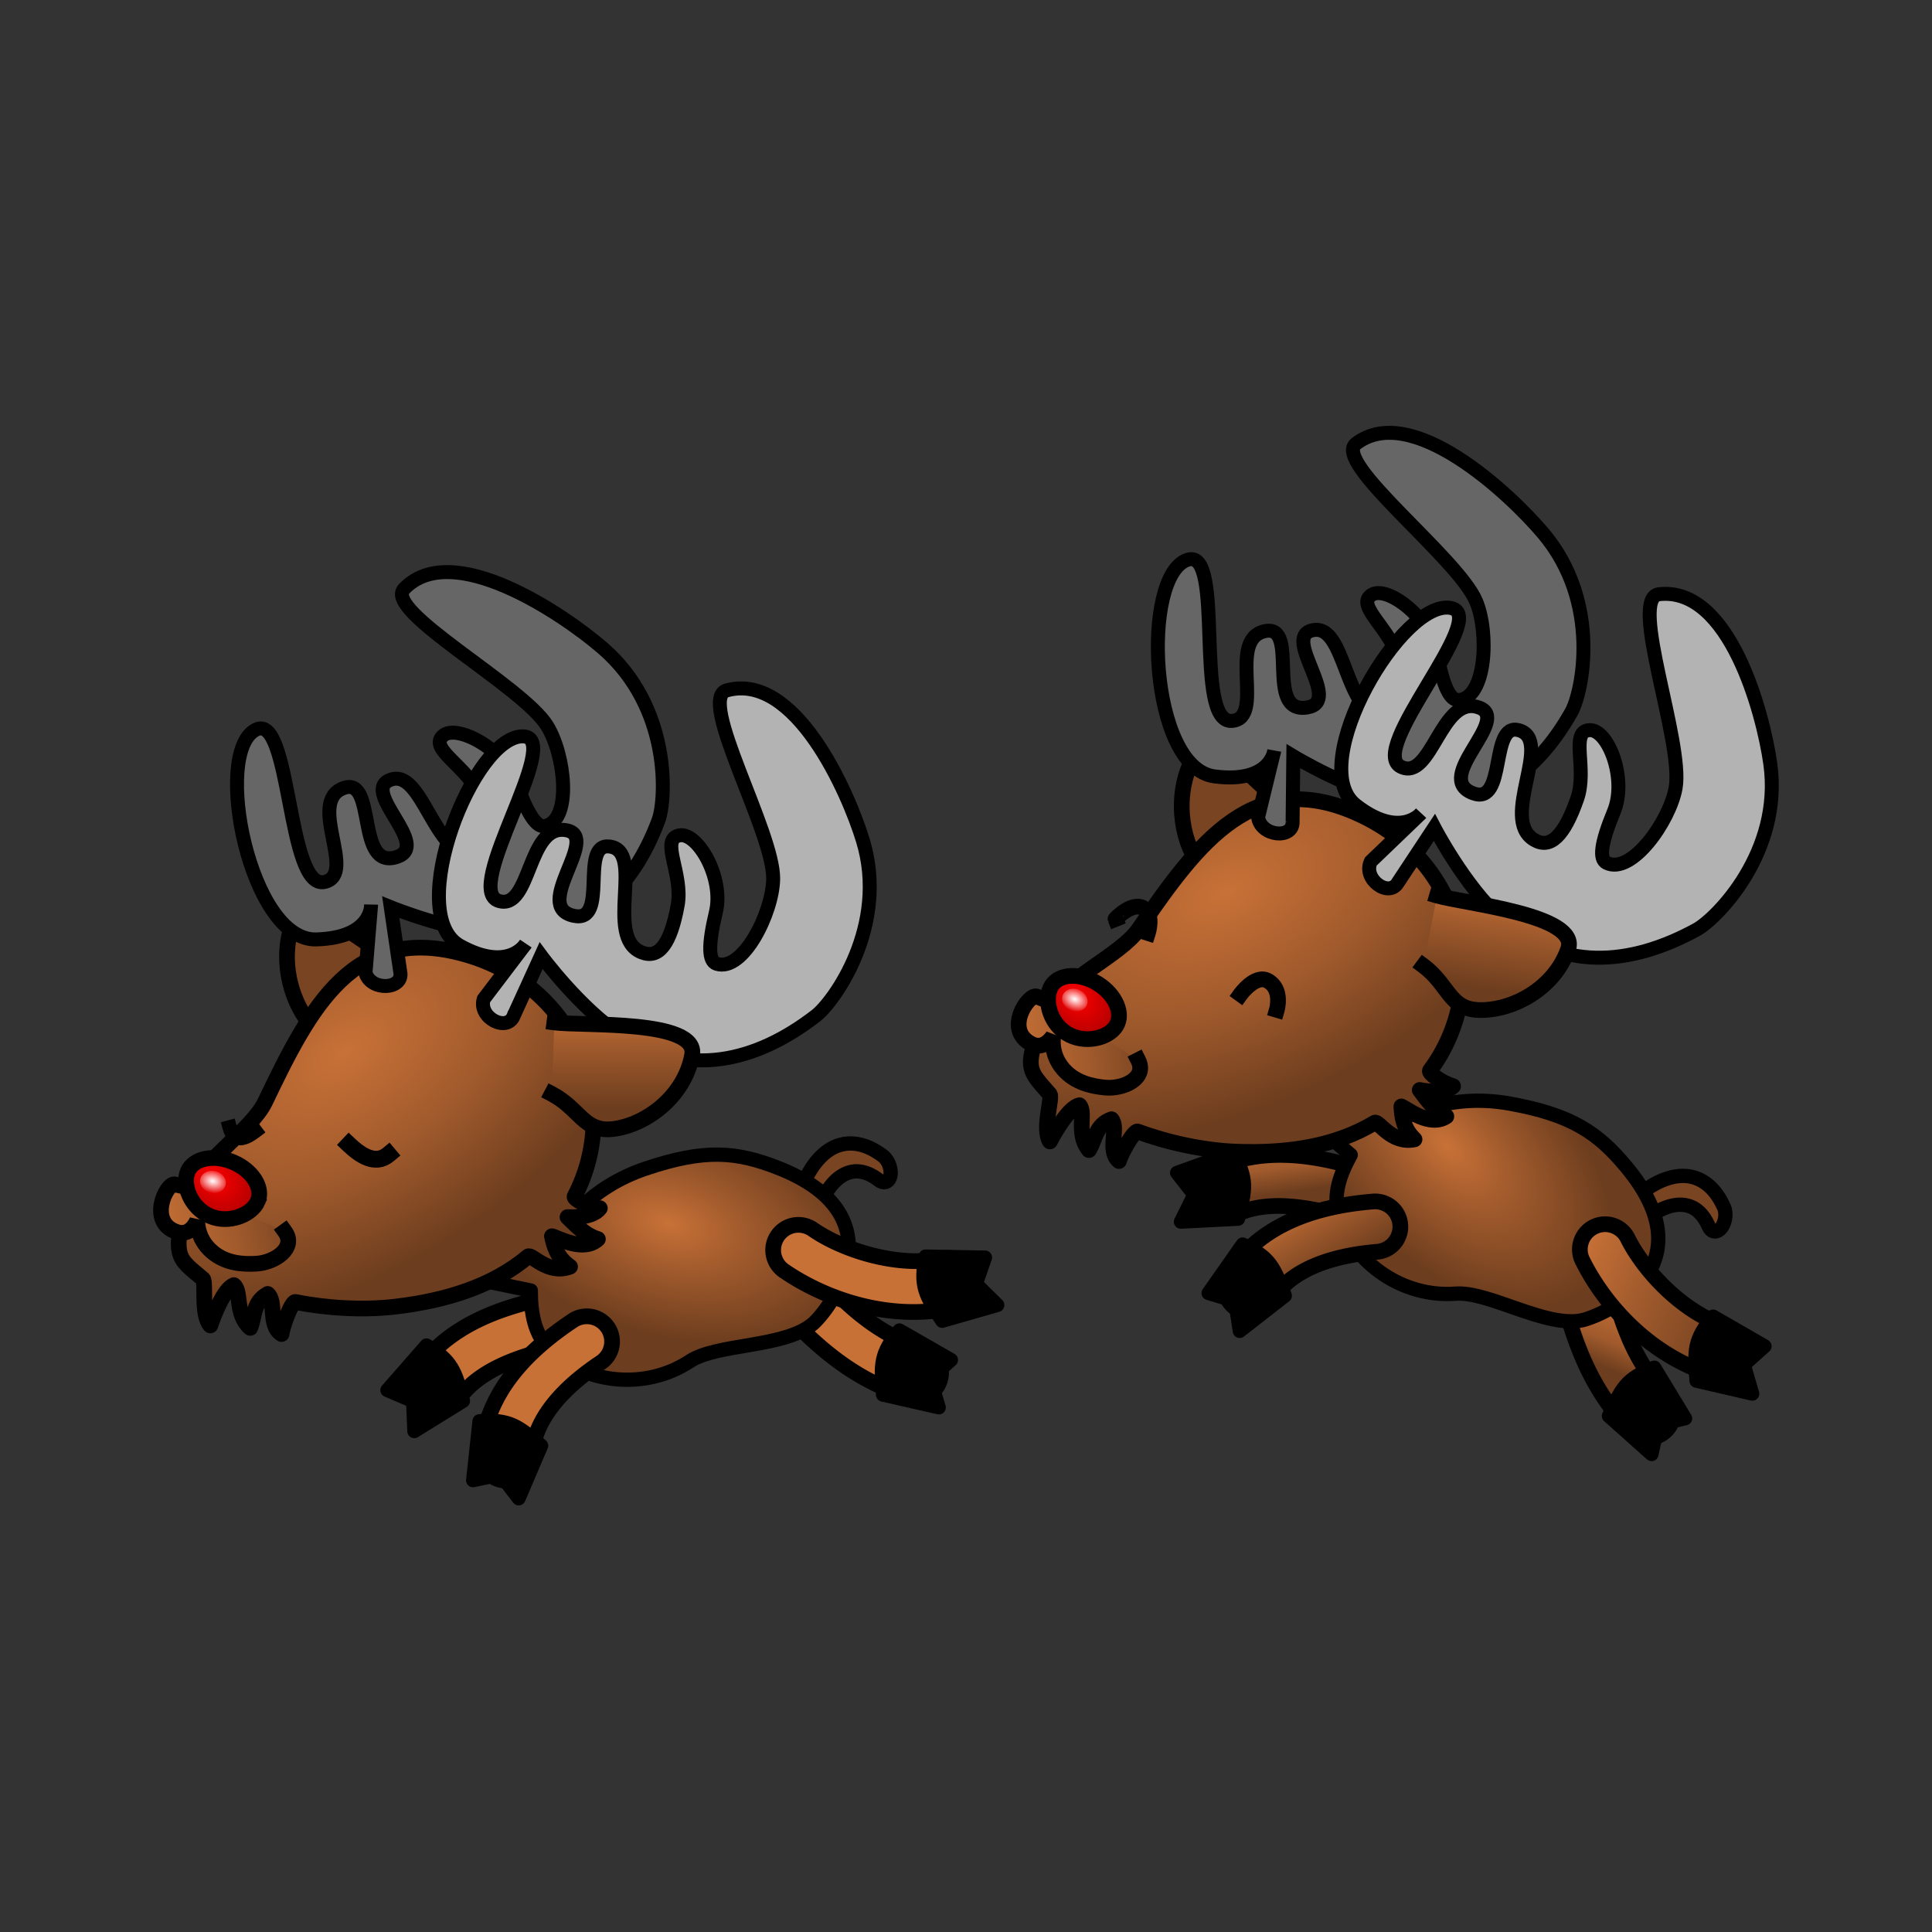 <svg:svg xmlns:dc="http://purl.org/dc/elements/1.1/" xmlns:ns1="http://www.w3.org/1999/xlink" xmlns:ns3="http://creativecommons.org/ns#" xmlns:rdf="http://www.w3.org/1999/02/22-rdf-syntax-ns#" xmlns:svg="http://www.w3.org/2000/svg" height="711.658" id="svg2" version="1.1" viewBox="-56.409 -156.945 711.658 711.658" width="711.658">
  <svg:rect x="-56.409" y="-156.945" width="711.658" height="711.658" fill="#333333" stroke="none"/>
  <svg:defs id="defs4">
    <svg:linearGradient id="linearGradient4421">
      <svg:stop id="stop4423" offset="0" stop-color="#c87137" />
      <svg:stop id="stop4425" offset=".63" stop-color="#a05a2c" />
      <svg:stop id="stop4427" offset="1" stop-color="#6c3d1e" />
    </svg:linearGradient>
    <svg:linearGradient id="linearGradient4728">
      <svg:stop id="stop4730" offset="0" stop-color="#c87137" />
      <svg:stop id="stop4732" offset=".401" stop-color="#a05a2c" />
      <svg:stop id="stop4734" offset="1" stop-color="#6c3d1e" />
    </svg:linearGradient>
    <svg:linearGradient id="linearGradient4405-5">
      <svg:stop id="stop4407-9" offset="0" stop-color="#c87137" />
      <svg:stop id="stop4409-5" offset=".501" stop-color="#a05a2c" />
      <svg:stop id="stop4411-6" offset="1" stop-color="#6c3d1e" />
    </svg:linearGradient>
    <svg:linearGradient gradientTransform="translate(198.71 370.65)" gradientUnits="userSpaceOnUse" id="linearGradient5927" x1="-185.43" x2="-131" y1="387.57" y2="370" ns1:href="#linearGradient4421" />
    <svg:linearGradient gradientTransform="matrix(.465 -.004 .004 .465 261.04 410.96)" gradientUnits="userSpaceOnUse" id="linearGradient5929" x1="-472.61" x2="-445.06" y1="346.21" y2="393.66" ns1:href="#linearGradient4421" />
    <svg:radialGradient cx="-740.27" cy="404.48" gradientTransform="matrix(.396 .151 -.085 .222 262.72 543.61)" gradientUnits="userSpaceOnUse" id="radialGradient5931" r="174.76" ns1:href="#linearGradient4728" />
    <svg:linearGradient gradientTransform="matrix(.465 -.004 .004 .465 261.04 410.96)" gradientUnits="userSpaceOnUse" id="linearGradient5933" x1="-430.23" x2="-378.19" y1="395.24" y2="435.66">
      <svg:stop id="stop4721-9" offset="0" stop-color="#c87137" />
      <svg:stop id="stop4724-4" offset=".387" stop-color="#a05a2c" />
      <svg:stop id="stop4726-2" offset="1" stop-color="#6c3d1e" />
    </svg:linearGradient>
    <svg:linearGradient gradientTransform="translate(415.65 64.024)" gradientUnits="userSpaceOnUse" id="linearGradient5935" x1="-201.13" x2="-55.694" y1="309" y2="354.7" ns1:href="#linearGradient4728" />
    <svg:radialGradient cx="-869.09" cy="370.97" gradientTransform="matrix(.222 .427 -.742 .386 305.24 665.86)" gradientUnits="userSpaceOnUse" id="radialGradient5937" r="164.33" ns1:href="#linearGradient4405-5" />
    <svg:linearGradient gradientUnits="userSpaceOnUse" id="linearGradient5939" x1="-239.63" x2="-182.51" y1="498.22" y2="490.26" ns1:href="#linearGradient4405-5" />
    <svg:radialGradient cx="-598.77" cy="257.43" gradientTransform="matrix(.974 .486 -.362 .726 77.91 363.46)" gradientUnits="userSpaceOnUse" id="radialGradient5941" r="34.448">
      <svg:stop id="stop8599-8" offset="0" stop-color="#f00" />
      <svg:stop id="stop8601-6" offset="1" stop-color="#b10000" />
    </svg:radialGradient>
    <svg:radialGradient cx="-790.25" cy="241.92" gradientTransform="matrix(1.339 .029 -.024 .796 275.08 71.913)" gradientUnits="userSpaceOnUse" id="radialGradient5943" r="10.326">
      <svg:stop id="stop8641-2" offset="0" stop-color="#fff" />
      <svg:stop id="stop8643-3" offset="1" stop-color="#fff" stop-opacity="0" />
    </svg:radialGradient>
    <svg:linearGradient gradientTransform="matrix(.438 .155 -.155 .438 105.46 447.69)" gradientUnits="userSpaceOnUse" id="linearGradient5945" x1="-362.76" x2="-343.78" y1="90.066" y2="169.42">
      <svg:stop id="stop4389-5" offset="0" stop-color="#c87137" />
      <svg:stop id="stop4395-0" offset=".395" stop-color="#a05a2c" />
      <svg:stop id="stop4391-1" offset="1" stop-color="#6c3d1e" />
    </svg:linearGradient>
    <svg:linearGradient gradientUnits="userSpaceOnUse" id="linearGradient5947" x1="-185.43" x2="-131" y1="387.57" y2="370" ns1:href="#linearGradient4421" />
    <svg:linearGradient gradientUnits="userSpaceOnUse" id="linearGradient5949" x1="-472.61" x2="-445.06" y1="346.21" y2="393.66" ns1:href="#linearGradient4421" />
    <svg:radialGradient cx="-334.36" cy="278.27" gradientTransform="matrix(.849 .332 -.186 .476 1.339 285.34)" gradientUnits="userSpaceOnUse" id="radialGradient5951" r="174.76" ns1:href="#linearGradient4728" />
    <svg:linearGradient gradientUnits="userSpaceOnUse" id="linearGradient5953" x1="-430.23" x2="-378.19" y1="395.24" y2="435.66">
      <svg:stop id="stop4721" offset="0" stop-color="#c87137" />
      <svg:stop id="stop4724" offset=".387" stop-color="#a05a2c" />
      <svg:stop id="stop4726" offset="1" stop-color="#6c3d1e" />
    </svg:linearGradient>
    <svg:linearGradient gradientUnits="userSpaceOnUse" id="linearGradient5955" x1="-201.13" x2="-55.694" y1="309" y2="354.7" ns1:href="#linearGradient4728" />
    <svg:radialGradient cx="-869.09" cy="370.97" gradientTransform="matrix(.222 .427 -.742 .386 479.87 598.39)" gradientUnits="userSpaceOnUse" id="radialGradient5957" r="164.33" ns1:href="#linearGradient4405-5" />
    <svg:linearGradient gradientTransform="translate(174.63 -67.472)" gradientUnits="userSpaceOnUse" id="linearGradient5959" x1="-239.63" x2="-182.51" y1="498.22" y2="490.26" ns1:href="#linearGradient4405-5" />
    <svg:linearGradient gradientTransform="matrix(.438 .155 -.155 .438 280.09 380.21)" gradientUnits="userSpaceOnUse" id="linearGradient5965" x1="-362.76" x2="-343.78" y1="90.066" y2="169.42">
      <svg:stop id="stop4389-5-9" offset="0" stop-color="#c87137" />
      <svg:stop id="stop4395-0-4" offset=".395" stop-color="#a05a2c" />
      <svg:stop id="stop4391-1-9" offset="1" stop-color="#6c3d1e" />
    </svg:linearGradient>
  </svg:defs>
  <svg:g id="layer1" transform="translate(22.902 -234.52)">
    <svg:g id="g5900" transform="matrix(.994 -.107 .107 .994 348.01 24.523)">
      <svg:g id="g5616" stroke="#000" stroke-linejoin="round" transform="translate(-169.21 -40.029)">
        <svg:g id="g4795-3" transform="matrix(.152 .439 .439 -.152 -151.14 690.99)">
          <svg:path d="m-206.78 340.31a20.002 20.002 0 0 0 -6.844 39.062c40.405 13.542 75.727 23.313 105.5 55.594a20.002 20.002 0 1 0 29.375 -27.125c-37.808-40.992-83.156-53.335-122.16-66.406a20.002 20.002 0 0 0 -5.875 -1.125z" fill="url(#linearGradient5927)" id="path3828-8-0-2" stroke-width="12.438" style="block-progression:tb;color:#000000;text-transform:none;text-indent:0" />
          <svg:path d="m-60.306 426.63-23.607 3.645-6.379 21.174-38.688-27.013c9.992-21.797 18.008-25.123 40.606-33.609l28.068 35.803z" id="path3510-9-8-9" stroke-linecap="square" stroke-width="11.056" />
        </svg:g>
        <svg:path d="m-99.698 542.88a9.299 9.299 0 0 0 -0.653 0.049c-18.843 1.492-42.376 3.259-59.14 19.199a9.299 9.299 0 1 0 12.806 13.483c10.592-10.071 29.301-12.689 47.804-14.154a9.299 9.299 0 0 0 -0.816 -18.576z" fill="url(#linearGradient5929)" id="path3828-5" stroke-width="5.783" style="block-progression:tb;color:#000000;text-transform:none;text-indent:0" />
        <svg:path d="m18.126 513.47c0.533-1.116 0.652-2.675 0.325-4.248-0.327-1.573-1.066-2.995-2.013-3.874-6.714-6.383-13.744-7.357-19.64-4.279-5.897 3.077-10.823 9.954-14.294 19.294-0.586 1.439-0.533 3.462 0.136 5.277s1.85 3.134 3.08 3.44c1.23 0.307 2.313-0.447 2.827-1.967 2.979-8.019 7.17-13.612 11.639-15.944 4.469-2.332 9.055-1.644 13.805 2.871 1.524 1.484 3.27 1.244 4.136-0.569z" fill="#784421" fill-rule="evenodd" id="path6698-4" stroke-linecap="round" stroke-width="5.269" />
        <svg:path d="m-140.98 510.77 30.962 15.907c6.352-8.755 18.003-21.407 38.893-26.057 22.686-5.05 34.167-2.584 48.481 4.841 42.012 21.791 15.437 52.001 7.159 58.336-11.237 8.048-36.035 3.52-47.001 9.145-17.254 8.85-38.992 4.254-50.71-9.766-5.188-6.207-5.57-14.396-4.698-22.44l-40.416-12.981z" fill="url(#radialGradient5931)" id="path6690-3" stroke-linecap="round" stroke-width="5.269" />
        <svg:path d="m-166.12 587.67 0.709-11.083-8.974-5.017 16.139-14.859c8.895 6.72 9.602 10.692 11.191 21.802l-19.066 9.157z" id="path3510-94" stroke-linecap="square" stroke-width="5.14" />
        <svg:path d="m-99.637 552.34a9.299 9.299 0 0 0 -4.175 1.123c-16.131 8.437-34.929 22.203-38.637 45.116a9.3 9.3 0 1 0 18.359 2.978c2.267-14.005 14.95-24.32 28.894-31.613a9.299 9.299 0 0 0 -4.441 -17.603z" fill="url(#linearGradient5933)" id="path3828-8-9" stroke-width="5.783" style="block-progression:tb;color:#000000;text-transform:none;text-indent:0" />
        <svg:path d="m-130.52 616.41-5.786-9.479-10.228 1.049 4.674-21.433c11.141 0.39 14.002 3.236 21.685 11.416l-10.346 18.448z" id="path3510-9-5" stroke-linecap="square" stroke-width="5.14" />
        <svg:g id="g4789-5" transform="matrix(.443 .142 .142 -.443 18.083 712.57)">
          <svg:path d="m-132.09 303.72c-23.597 0.933-46.192 6.359-65.094 14.25a20.002 20.002 0 1 0 15.406 36.906c28.018-11.698 72.862-15.802 104.75-1.875a20.002 20.002 0 1 0 16 -36.656c-22.883-9.994-47.466-13.558-71.062-12.625z" fill="url(#linearGradient5935)" id="path3828-8-2-7" stroke-width="12.438" style="block-progression:tb;color:#000000;text-transform:none;text-indent:0" />
          <svg:path d="m-26.808 325.73-20.017 13.035 2.897 21.923-46.375-8.704c0.14-23.978 6.078-30.307 23.183-47.339l40.312 21.085z" id="path3510-9-3-3" stroke-linecap="square" stroke-width="11.056" />
        </svg:g>
      </svg:g>
      <svg:g id="g5640" transform="translate(-182.86 -31.841)">
        <svg:path d="m-137.07 410.7c-7.562-5.485-33.836-34.157-39.746-22.393-6.892 13.718-3.576 30.708 3.425 39.391 6.23 7.727 12.24 1.825 21.997 4.065" fill="#784421" id="path4106-8-8-6-2-0" stroke="#000" stroke-linecap="square" stroke-width="5.783" />
        <svg:path d="m-84.469 499.77c-0.589 0.881 4.196 4.207 8.771 5.338-2.999 3.16-9.909 2.326-12.195 1.993 1.714 1.982 5.305 7.166 10.263 9.239-5.904 4.336-14.519-2.048-16.724-2.849 0.374 3.27 0.838 7.896 5.431 11.862-8.494 2.198-13.571-6.33-14.959-5.398-13.912 9.352-31.352 12.954-50.57 13.149-12.232 0.124-25.747-2.231-36.418-5.638-1.428-0.456-5.832 8.56-6.381 11.185-4.639-3.525-0.603-12.257-3.502-15.225-5.803 2.41-5.507 7.674-7.736 11.742-5.178-5.678-1.686-13.809-4.315-16.315-3.828 1.104-8.334 9.808-10.205 13.842-3.073-4.288 0.173-15.823-0.871-17.31-8.285-8.762-11.01-8.845-1.948-31.333 4.442-11.022 25.515-21.067 31.714-31.105 20.489-33.177 39.713-62.131 79.245-46.049 39.532 16.081 51.568 61.204 30.399 92.872h0z" fill="url(#radialGradient5937)" id="path3133-8-5-7-2-7" stroke="#000" stroke-linecap="round" stroke-linejoin="round" stroke-width="5.783" />
        <svg:path d="m-139.5 410.63-0.92-24.025s21.906 11.805 39.986 14.47c29.201 4.304 49.2-11.126 61.509-35.747 3.62-7.24 9.271-40.794-13.697-65.349-13.176-14.087-50.818-45.946-70.359-29.477-8.583 7.233 39.434 40.118 46.978 55.793 5.428 11.278 5.559 35.518-4.654 36.677-3.064 0.348-5.925-4.614-8.877-17.072-3.022-12.751-19.582-23.982-25.005-20.044-5.911 4.292 7.775 12.127 11.13 23.47 4.141 14.002 2.82 20.844-4.179 21.091-15.172 0.536-15.581-34.562-28.418-30.366-10.496 3.431 12.808 25.487-0.1 28.36-15.913 3.542-4.13-30.535-16.916-27.317-14.139 3.559 1.788 31.945-10.553 33.638-14.309 1.963-5.545-63.609-19.23-58.496-17.025 6.362-10.538 77.287 13.79 79.224 20.646 1.643 21.475-10.457 21.475-10.457l-4.727 24.647c1.246 7.085 13.483 7.635 12.767 0.978z" fill="#666" fill-rule="evenodd" id="path2221-3-8-2" stroke="#000" stroke-linecap="square" stroke-width="5.14" />
        <svg:path d="m-208.13 460.88c0.953 6.226 5.402 4.73 9.286 2.382" fill="none" id="path8989-4-5-6-7" stroke="#000" stroke-linecap="square" stroke-width="5.285" />
        <svg:path d="m-99.633 431.16 12.369-20.867s12.247 21.01 26.23 32.339c22.585 18.297 48.115 15.218 72.11 0.477 7.056-4.334 30.255-30.001 24.082-62.373-3.541-18.571-18.248-64.504-43.956-60.314-11.291 1.841 11.716 53.846 9.577 70.943-1.539 12.3-14.699 32.955-24.057 28.819-2.808-1.241-2.534-6.89 1.765-18.951 4.4-12.345-3.594-30.188-10.382-29.562-7.399 0.682 0.001 14.198-3.344 25.515-4.13 13.969-9.004 19.118-15.118 15.819-13.253-7.151 5.616-37.168-7.647-40.04-10.843-2.348-3.016 28.07-15.614 24.038-15.531-4.97 13.191-28.006 0.508-31.683-14.025-4.066-15.963 28.03-27.432 23.28-13.296-5.507 30.092-56.808 15.604-59.326-18.025-3.132-51.318 60.362-31.6 74.204 16.735 11.747 24.068 1.885 24.068 1.885l-17.533 18.564c-2.815 6.643 7.335 13.245 10.369 7.232z" fill="#b3b3b3" fill-rule="evenodd" id="path2221-3-9" stroke="#000" stroke-linecap="square" stroke-width="5.14" />
        <svg:path d="m-230.48 479.63c-2.98-0.993-11.608 12.89-0.987 17.583 4.96 2.192 7.847-3.606 7.847-3.606s-1.181 6.509 4.136 12.161c4.744 5.043 11.242 5.896 15.8 6.127 6.662 0.337 15.447-4.117 11.673-10.722" fill="url(#linearGradient5939)" id="path4137-4-8-0" stroke="#000" stroke-linecap="square" stroke-width="5.783" />
        <svg:path d="m-151 477.1c-5.252 3.516-10.334-0.762-14.109-5.203" fill="none" id="path8989-4-5-6-7-1" stroke="#000" stroke-linecap="square" stroke-width="6.219" />
        <svg:g id="g9309-2" transform="matrix(.438 .155 -.155 .438 86.324 458.11)">
          <svg:path d="m-560.23 268.95c2.005-11.323-9.681-22.804-26.084-25.626-16.403-2.822-31.344 4.078-33.349 15.401-2.005 11.323 8.832 27.595 25.235 30.417 16.404 2.822 32.192-8.87 34.198-20.193z" fill="url(#radialGradient5941)" id="path4134-2-8-9-7" stroke="#000" stroke-linecap="square" stroke-width="12.438" />
          <svg:path d="m-778.21 242.12c0 4.126-4.623 7.47-10.326 7.47-5.703 0-10.326-3.345-10.326-7.47s4.623-7.47 10.326-7.47c5.703 0 10.326 3.345 10.326 7.47z" fill="url(#radialGradient5943)" id="path8637-3" transform="matrix(1 0 0 1.177 190.2 -22.697)" />
        </svg:g>
        <svg:path d="m-85.04 435.28c10.261 2.467 53 4.495 49.186 17.346-4.448 14.986-19.7 23.829-31.857 23.999-10.819 0.151-11.409-8.793-21.082-15.268" fill="url(#linearGradient5945)" id="path4106-8-8-6-6" stroke="#000" stroke-linecap="square" stroke-width="5.783" />
      </svg:g>
    </svg:g>
    <svg:g id="g5872" transform="matrix(.999 .049 -.049 .999 148.9 -55.803)">
      <svg:g id="g4814" stroke="#000" stroke-linejoin="round" transform="matrix(.438 .155 -.155 .438 525.68 457.27)">
        <svg:g id="g4795" transform="matrix(.32 .947 .947 -.32 -476.58 664.93)">
          <svg:path d="m-206.78 340.31a20.002 20.002 0 0 0 -6.844 39.062c40.405 13.542 75.727 23.313 105.5 55.594a20.002 20.002 0 1 0 29.375 -27.125c-37.808-40.992-83.156-53.335-122.16-66.406a20.002 20.002 0 0 0 -5.875 -1.125z" fill="url(#linearGradient5947)" id="path3828-8-0" stroke-width="12.438" style="block-progression:tb;color:#000000;text-transform:none;text-indent:0" />
          <svg:path d="m-60.306 426.63-23.607 3.645-6.379 21.174-38.688-27.013c9.992-21.797 18.008-25.123 40.606-33.609l28.068 35.803z" id="path3510-9-8" stroke-linecap="square" stroke-width="11.056" />
        </svg:g>
        <svg:path d="m-363.41 347.25a20.002 20.002 0 0 0 -1.406 0.094c-40.555 2.886-91.2 6.284-127.53 40.281a20.002 20.002 0 1 0 27.312 29.219c22.955-21.48 63.239-26.791 103.06-29.625a20.002 20.002 0 0 0 -1.438 -39.969z" fill="url(#linearGradient5949)" id="path3828" stroke-width="12.438" style="block-progression:tb;color:#000000;text-transform:none;text-indent:0" />
        <svg:path d="m-109.48 286.01c1.165-2.391 1.448-5.742 0.772-9.131-0.676-3.389-2.241-6.46-4.264-8.367-14.331-13.844-29.435-16.059-42.171-9.541-12.736 6.518-23.45 21.223-31.074 41.253-1.284 3.085-1.207 7.437 0.203 11.352 1.409 3.915 3.926 6.772 6.566 7.452 2.64 0.681 4.983-0.923 6.113-4.183 6.546-17.197 15.656-29.155 25.308-34.095 9.652-4.94 19.504-3.381 29.643 6.412 3.253 3.218 7.012 2.731 8.905-1.154z" fill="#784421" fill-rule="evenodd" id="path6698" stroke-linecap="round" stroke-width="11.332" />
        <svg:path d="m-451.64 277.48 66.323 34.744c13.813-18.722 39.088-45.735 84.099-55.38 48.88-10.473 73.532-4.972 104.19 11.243 89.988 47.589 32.312 112.11 14.399 125.6-24.307 17.117-77.566 6.954-101.25 18.864-37.262 18.739-83.938 8.482-108.9-21.873-11.053-13.44-11.733-31.06-9.721-48.346l-86.707-28.614z" fill="url(#radialGradient5951)" id="path6690" stroke-linecap="round" stroke-width="11.332" />
        <svg:path d="m-507.04 442.45 1.716-23.825-19.216-10.944 34.967-31.682c19.017 14.606 20.469 23.161 23.698 47.084l-41.164 19.368z" id="path3510" stroke-linecap="square" stroke-width="11.056" />
        <svg:path d="m-363.44 367.59a20.002 20.002 0 0 0 -9 2.344c-34.84 17.871-75.507 47.156-83.875 96.375a20.003 20.003 0 1 0 39.438 6.719c5.115-30.084 32.573-52.053 62.688-67.5a20.002 20.002 0 0 0 -9.25 -37.938z" fill="url(#linearGradient5953)" id="path3828-8" stroke-width="12.438" style="block-progression:tb;color:#000000;text-transform:none;text-indent:0" />
        <svg:path d="m-430.97 504.87-12.282-20.487-22.016 2.081 10.421-46.02c23.956 1.03 30.06 7.199 46.445 24.926l-22.568 39.501z" id="path3510-9" stroke-linecap="square" stroke-width="11.056" />
        <svg:g id="g4789" transform="matrix(.949 .314 .314 -.949 -112.98 714.23)">
          <svg:path d="m-132.09 303.72c-23.597 0.933-46.192 6.359-65.094 14.25a20.002 20.002 0 1 0 15.406 36.906c28.018-11.698 72.862-15.802 104.75-1.875a20.002 20.002 0 1 0 16 -36.656c-22.883-9.994-47.466-13.558-71.062-12.625z" fill="url(#linearGradient5955)" id="path3828-8-2" stroke-width="12.438" style="block-progression:tb;color:#000000;text-transform:none;text-indent:0" />
          <svg:path d="m-26.808 325.73-20.017 13.035 2.897 21.923-46.375-8.704c0.14-23.978 6.078-30.307 23.183-47.339l40.312 21.085z" id="path3510-9-3" stroke-linecap="square" stroke-width="11.056" />
        </svg:g>
      </svg:g>
      <svg:g id="g5848" transform="translate(233.8 80.058)">
        <svg:path d="m37.561 343.23c-7.562-5.485-33.836-34.157-39.746-22.393-6.892 13.718-3.576 30.708 3.425 39.391 6.23 7.727 12.24 1.825 21.997 4.065" fill="#784421" id="path4106-8-8-6-2-0-8" stroke="#000" stroke-linecap="square" stroke-width="5.783" />
        <svg:path d="m90.165 432.3c-0.589 0.881 4.196 4.207 8.771 5.338-2.999 3.16-9.909 2.326-12.195 1.993 1.714 1.982 5.305 7.166 10.263 9.239-5.904 4.336-14.519-2.048-16.724-2.849 0.374 3.27 0.838 7.896 5.431 11.862-8.494 2.198-13.571-6.33-14.959-5.398-13.912 9.352-31.352 12.954-50.57 13.149-12.232 0.124-25.747-2.231-36.418-5.638-1.428-0.456-5.832 8.56-6.381 11.185-4.639-3.525-0.603-12.257-3.502-15.225-5.803 2.41-5.507 7.674-7.736 11.742-5.178-5.678-1.686-13.809-4.315-16.315-3.828 1.104-8.334 9.808-10.205 13.842-3.073-4.288 0.173-15.823-0.871-17.31-8.285-8.762-11.01-8.845-1.948-31.333 4.442-11.022 25.515-21.067 31.714-31.105 20.489-33.177 39.713-62.131 79.245-46.049 39.532 16.081 51.568 61.204 30.399 92.872h0z" fill="url(#radialGradient5957)" id="path3133-8-5-7-2-7-2" stroke="#000" stroke-linecap="round" stroke-linejoin="round" stroke-width="5.783" />
        <svg:path d="m35.133 343.16-0.92-24.025s21.906 11.805 39.986 14.47c29.201 4.304 49.2-11.126 61.509-35.747 3.62-7.24 9.271-40.794-13.697-65.349-13.176-14.087-50.818-45.946-70.359-29.477-8.583 7.233 39.434 40.118 46.978 55.793 5.428 11.278 5.559 35.518-4.654 36.677-3.064 0.348-5.925-4.614-8.877-17.072-3.022-12.751-19.582-23.982-25.005-20.044-5.911 4.292 7.775 12.127 11.13 23.47 4.141 14.002 2.82 20.844-4.179 21.091-15.172 0.536-15.581-34.562-28.418-30.366-10.496 3.431 12.808 25.487-0.1 28.36-15.913 3.542-4.13-30.535-16.916-27.317-14.139 3.559 1.788 31.945-10.553 33.638-14.309 1.963-5.545-63.609-19.23-58.496-17.025 6.362-10.538 77.287 13.79 79.224 20.646 1.643 21.475-10.457 21.475-10.457l-4.731 24.64c1.246 7.085 13.483 7.635 12.767 0.978z" fill="#666" fill-rule="evenodd" id="path2221-3-8-2-4" stroke="#000" stroke-linecap="square" stroke-width="5.14" />
        <svg:path d="m75.001 363.68 12.369-20.86s12.247 21.01 26.23 32.339c22.585 18.297 48.115 15.218 72.11 0.477 7.056-4.334 30.255-30.001 24.082-62.373-3.541-18.571-18.248-64.504-43.956-60.314-11.291 1.841 11.716 53.846 9.577 70.943-1.539 12.3-14.699 32.955-24.057 28.819-2.808-1.241-2.534-6.89 1.765-18.951 4.4-12.345-3.594-30.188-10.382-29.562-7.399 0.682 0.001 14.198-3.344 25.515-4.13 13.969-9.004 19.118-15.118 15.819-13.253-7.151 5.616-37.168-7.647-40.04-10.843-2.348-3.016 28.07-15.614 24.038-15.531-4.97 13.191-28.006 0.508-31.683-14.025-4.066-15.963 28.03-27.432 23.28-13.296-5.507 30.092-56.808 15.604-59.326-18.025-3.132-51.318 60.362-31.6 74.204 16.735 11.747 24.068 1.885 24.068 1.885l-17.533 18.564c-2.815 6.643 7.335 13.245 10.369 7.232z" fill="#b3b3b3" fill-rule="evenodd" id="path2221-3-9-5" stroke="#000" stroke-linecap="square" stroke-width="5.14" />
        <svg:path d="m-55.851 412.16c-2.98-0.993-11.608 12.89-0.987 17.583 4.96 2.192 7.847-3.606 7.847-3.606s-1.181 6.509 4.136 12.161c4.744 5.043 11.242 5.896 15.8 6.127 6.662 0.337 15.447-4.117 11.673-10.722" fill="url(#linearGradient5959)" id="path4137-4-8-0-3" stroke="#000" stroke-linecap="square" stroke-width="5.783" />
        <svg:g id="g9309-2-7" transform="matrix(.438 .155 -.155 .438 260.96 390.64)">
          <svg:path d="m-560.23 268.95c2.005-11.323-9.681-22.804-26.084-25.626-16.403-2.822-31.344 4.078-33.349 15.401-2.005 11.323 8.832 27.595 25.235 30.417 16.404 2.822 32.192-8.87 34.198-20.193z" fill="url(#radialGradient5941)" id="path4134-2-8-9-7-4" stroke="#000" stroke-linecap="square" stroke-width="12.438" />
          <svg:path d="m-778.21 242.12c0 4.126-4.623 7.47-10.326 7.47-5.703 0-10.326-3.345-10.326-7.47s4.623-7.47 10.326-7.47c5.703 0 10.326 3.345 10.326 7.47z" fill="url(#radialGradient5943)" id="path8637-3-7" transform="matrix(1 0 0 1.177 190.2 -22.697)" />
        </svg:g>
        <svg:path d="m89.594 367.81c10.261 2.467 53 4.495 49.186 17.346-4.448 14.986-19.7 23.829-31.857 23.999-10.819 0.151-11.409-8.793-21.082-15.268" fill="url(#linearGradient5965)" id="path4106-8-8-6-6-1" stroke="#000" stroke-linecap="square" stroke-width="5.783" />
        <svg:g fill="none" id="g5795-3" stroke="#000" stroke-linecap="square" stroke-width="5.783" transform="translate(-243.79 -72.236)">
          <svg:path d="m215.54 454.46c-0.002-0.006 6.177-7.352 10.602-4.158 3.271 2.362 1.574 8.737 1.574 8.737" id="path8989-4-5-6-0" />
          <svg:path d="m262.89 479.89s5.024-7.697 9.705-5.482c5.8 2.745 3.921 10.578 3.921 10.578" id="path9960-8-4-5-9-0" />
        </svg:g>
      </svg:g>
    </svg:g>
  </svg:g>
</svg:svg>